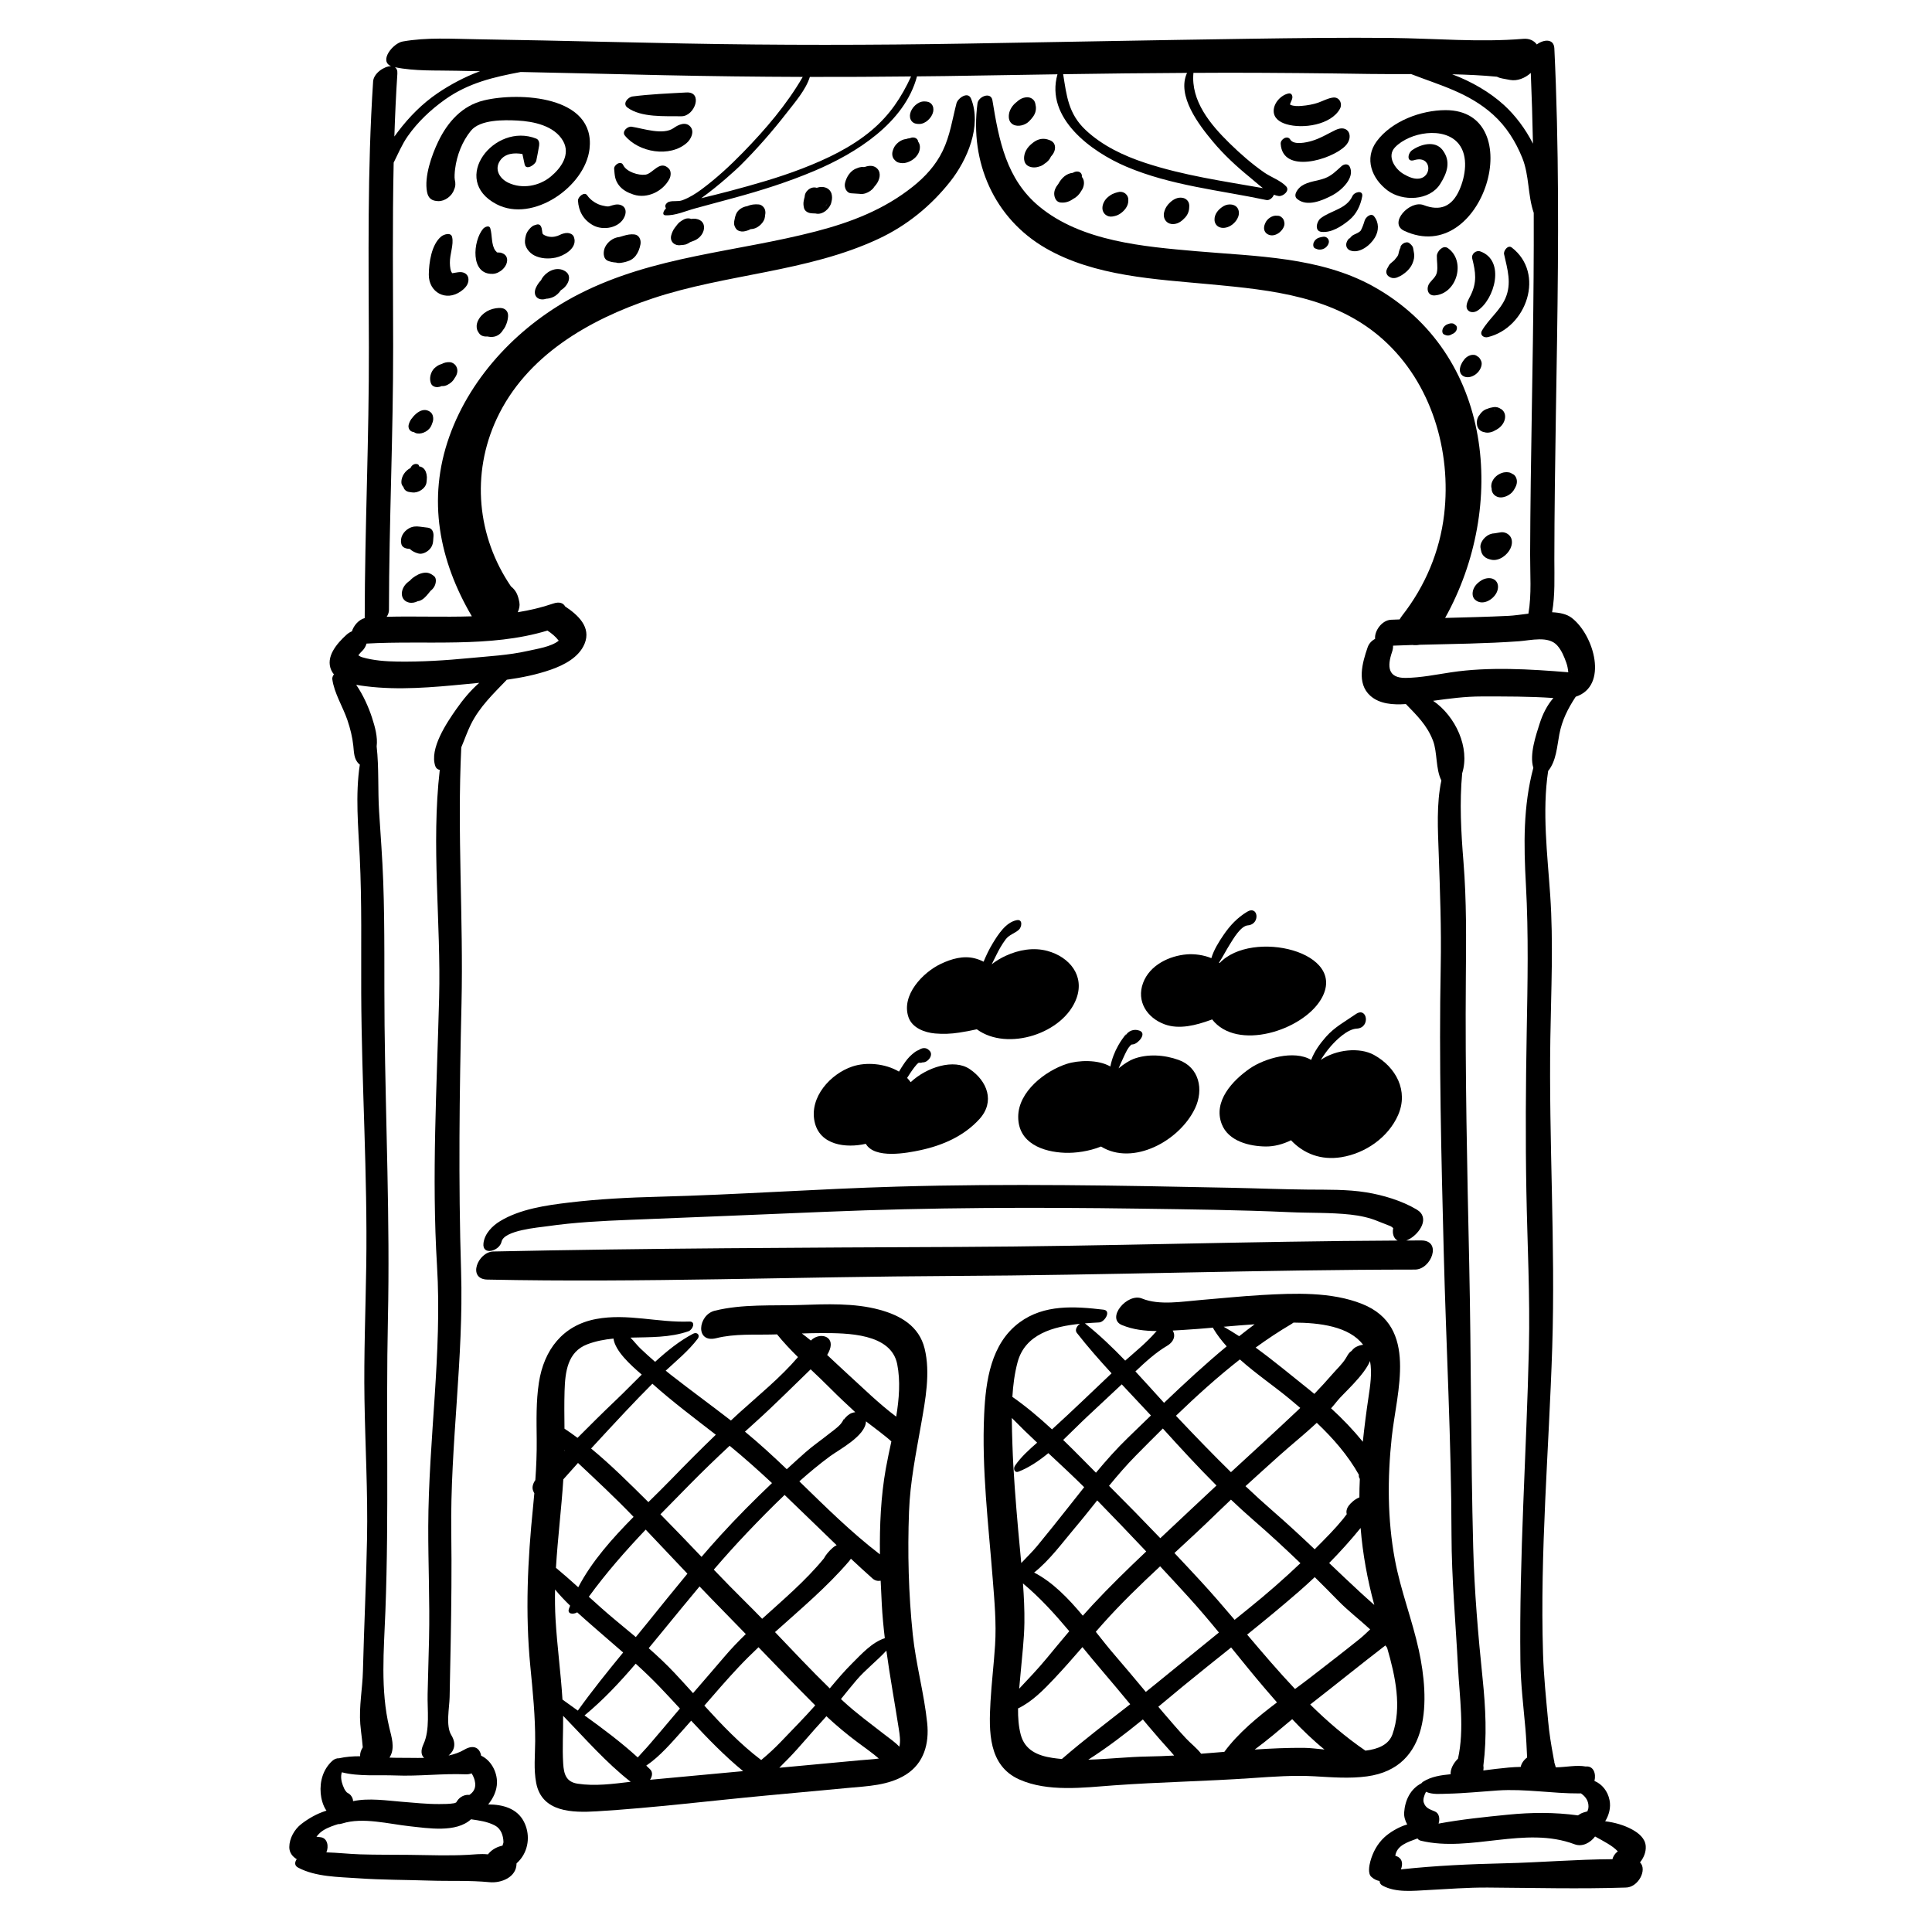<?xml version="1.0" encoding="utf-8"?>
<!-- Generator: Adobe Illustrator 17.0.0, SVG Export Plug-In . SVG Version: 6.00 Build 0)  -->
<!DOCTYPE svg PUBLIC "-//W3C//DTD SVG 1.0//EN" "http://www.w3.org/TR/2001/REC-SVG-20010904/DTD/svg10.dtd">
<svg version="1.0" id="Layer_1" xmlns="http://www.w3.org/2000/svg" xmlns:xlink="http://www.w3.org/1999/xlink" x="0px" y="0px"
	 width="566.93px" height="566.93px" viewBox="0 0 566.93 566.93" enable-background="new 0 0 566.93 566.93" xml:space="preserve">
<path d="M482.929,541.743c-0.147-2.298-2.099-3.847-3.955-4.87c-2.363-1.302-5.136-2.086-7.945-2.438
	c1.132-1.842,1.708-4.027,1.281-6.195c-0.524-2.663-2.212-4.716-4.431-5.635c0.542-2.183-0.298-4.479-2.551-4.239
	c-2.729-0.499-5.829,0.201-8.537,0.233c-0.088,0.001-0.175,0-0.263,0c-0.228-0.936-0.899-2.645-0.273-1.359
	c-0.271-0.557-0.352-1.317-0.462-1.903c-0.635-3.381-1.179-6.777-1.493-10.202c-0.604-6.581-1.3-13.204-1.506-19.812
	c-0.933-29.967,1.743-60.028,2.696-89.963c0.962-30.206-1.031-60.466-0.551-90.703c0.222-14.004,0.911-27.977-0.041-41.963
	c-0.803-11.8-2.414-24.55-0.604-36.458c2.406-2.974,2.584-7.133,3.282-10.766c0.807-4.205,2.515-7.535,4.8-11.021
	c9.645-3.123,5.443-18.039-1.146-23.13c-1.447-1.118-3.505-1.561-5.776-1.661c0.898-5.07,0.655-10.341,0.658-15.466
	c0.004-7.107,0.067-14.213,0.147-21.32c0.161-14.311,0.433-28.62,0.646-42.931c0.424-28.583,0.575-57.184-0.794-85.746
	c-0.14-2.925-3.09-2.677-5.149-1.152c-0.816-1.129-2.192-1.8-3.938-1.653c-12.85,1.084-26.086-0.134-38.989-0.263
	c-13.875-0.139-27.758,0.049-41.632,0.25c-27.657,0.4-55.313,0.951-82.97,1.415c-27.589,0.463-55.146,0.497-82.735-0.034
	c-13.741-0.264-27.481-0.599-41.222-0.886c-6.529-0.136-13.059-0.256-19.589-0.358c-7.179-0.112-14.643-0.605-21.729,0.661
	c-2.82,0.503-7.043,5.695-3.402,7.237c-2.059,0.002-5.111,2.121-5.267,4.473c-1.714,25.968-1.315,52.001-1.242,78.008
	c0.075,26.475-1.191,52.927-1.226,79.399c0,0.028,0.007,0.049,0.008,0.076c-1.782,0.475-3.233,2.198-3.766,3.886
	c-0.534,0.213-1.082,0.547-1.627,1.044c-2.692,2.45-6.209,6.411-4.427,10.358c0.206,0.457,0.47,0.866,0.779,1.234
	c-0.336,0.445-0.535,0.953-0.474,1.407c0.548,4.099,3.094,8.074,4.43,12.004c0.837,2.464,1.458,4.944,1.733,7.535
	c0.204,1.927,0.156,3.859,1.613,5.298c0.095,0.094,0.197,0.171,0.303,0.232c-1.366,8.842-0.448,18.363-0.028,27.038
	c0.646,13.381,0.375,26.745,0.434,40.135c0.118,26.591,1.868,53.168,1.477,79.752c-0.193,13.125-0.73,26.246-0.522,39.374
	c0.216,13.626,1.006,27.177,0.752,40.816c-0.241,12.954-0.883,25.898-1.205,38.85c-0.128,5.161-1.183,10.442-0.774,15.594
	c0.124,1.553,0.34,3.102,0.516,4.649c0.082,0.721,0.145,1.444,0.207,2.167c-0.53,0.82-0.834,1.73-0.774,2.612
	c-2.132-0.006-4.22,0.14-6.177,0.595c-0.644-0.04-1.366,0.184-2.007,0.775c-2.683,2.476-3.682,5.95-3.383,9.53
	c0.123,1.469,0.636,3.606,1.688,5.07c-0.1,0.029-0.195,0.058-0.277,0.084c-2.558,0.818-4.984,2.197-7.102,3.833
	c-2.024,1.564-3.508,4.204-3.524,6.765c-0.011,1.64,0.928,2.786,2.182,3.556c-0.605,0.864-0.74,1.858,0.403,2.469
	c5.154,2.752,11.899,2.729,17.607,3.13c6.987,0.491,14.02,0.454,21.019,0.684c5.882,0.193,11.688-0.099,17.53,0.467
	c3.491,0.338,7.966-1.487,7.939-5.507c0.483-0.45,0.908-0.904,1.234-1.322c2.467-3.163,2.725-7.499,0.893-10.996
	c-2.008-3.834-6.16-4.99-10.448-4.993c1.531-1.874,2.575-4.1,2.586-6.488c0.014-3.142-1.781-6.49-4.657-7.82
	c-0.325-2.047-2.007-3.496-4.974-1.734c-1.348,0.8-2.909,1.334-4.579,1.695c1.62-1.312,2.405-3.389,0.798-6.007
	c-1.676-2.729-0.546-8.012-0.488-11.143c0.098-5.301,0.219-10.602,0.314-15.903c0.196-10.814,0.321-21.621,0.172-32.436
	c-0.35-25.606,3.67-51.063,2.878-76.685c-0.811-26.205-0.479-52.232,0.125-78.443c0.578-25.13-1.295-50.109-0.067-75.234
	c0.946-2.21,1.727-4.53,2.78-6.661c2.603-5.268,6.602-9.014,10.581-13.175c4.356-0.609,8.667-1.47,12.881-2.936
	c3.883-1.351,8.267-3.595,9.933-7.609c2.038-4.911-1.979-8.5-5.713-10.975c-0.515-0.973-1.65-1.466-3.552-0.813
	c-3.357,1.154-6.816,1.957-10.339,2.527c0.447-0.974,0.644-1.958,0.483-2.857c-0.398-2.23-1.007-3.543-2.481-4.732
	c-9.959-14.627-11.706-33.02-4.176-49.172c8.636-18.525,27.09-29.098,45.704-35.31c21.715-7.247,45.415-7.731,66.31-17.489
	c8.296-3.875,15.407-9.659,21.064-16.819c5-6.328,9.325-16.346,6.113-24.326c-0.913-2.267-3.888-0.143-4.28,1.379
	c-1.231,4.789-1.867,9.434-4.038,13.942c-2.035,4.224-5.148,7.608-8.78,10.503c-8.419,6.708-18.008,10.41-28.343,13.103
	c-23.534,6.132-47.673,7.172-69.685,18.458c-16.972,8.703-31.541,23.672-37.975,41.786c-6.557,18.458-2.948,36.429,6.616,52.733
	c-8.35,0.27-16.817-0.079-24.994,0.135c0.412-0.608,0.667-1.283,0.667-1.977c0.035-25.813,1.267-51.605,1.231-77.419
	c-0.025-17.956-0.236-35.922,0.154-53.874c1.3-2.593,2.435-5.329,4.091-7.703c2.935-4.204,6.755-7.8,10.917-10.769
	c6.94-4.952,14.401-6.635,22.269-8.121c0.252,0.005,0.504,0.009,0.755,0.014c13.734,0.283,27.466,0.631,41.2,0.926
	c13.606,0.292,27.207,0.458,40.807,0.503c-4.725,8.158-10.942,15.396-17.503,22.137c-3.791,3.895-7.808,7.605-12.175,10.848
	c-1.729,1.283-3.598,2.452-5.623,3.2c-1.322,0.488-2.606,0.069-3.935,0.457c-0.511,0.149-1.213,0.807-1.089,1.409
	c0.046,0.22,0.108,0.415,0.186,0.588c0,0,0,0,0,0c-0.518,0.327-1.374,1.899-0.161,1.963c2.878,0.153,5.958-1.271,8.723-2.019
	c3.772-1.021,7.545-2.041,11.317-3.062c8.044-2.178,15.961-4.685,23.642-7.93c12.192-5.151,26.502-14.062,30.147-27.749
	c2.796-0.032,5.591-0.047,8.388-0.09c10.944-0.167,21.889-0.353,32.833-0.522c-3.674,12.897,9.999,22.775,20.234,27.117
	c13.074,5.546,27.28,6.875,41.043,9.776c0.934,0.197,1.914-0.683,2.229-1.553c0.488,0.194,0.971,0.334,1.44,0.389
	c1.235,0.143,3.329-1.558,2.162-2.833c-1.554-1.7-4.511-2.736-6.442-4.08c-3.651-2.541-7.015-5.485-10.188-8.595
	c-5.626-5.512-11.375-12.395-10.582-20.636c3.369-0.014,6.739-0.044,10.108-0.042c13.832,0.01,27.661,0.142,41.491,0.358
	c4.054,0.063,8.152,0.044,12.265,0.032c8.495,3.306,16.914,5.466,24.075,11.915c3.859,3.476,6.591,7.843,8.533,12.623
	c2.136,5.259,1.576,10.964,3.386,16.188c0.042,12.604-0.071,25.208-0.248,37.811c-0.191,13.666-0.447,27.331-0.626,40.997
	c-0.093,7.114-0.156,14.229-0.186,21.344c-0.023,5.733,0.476,11.782-0.501,17.463c-2.194,0.268-4.249,0.571-5.837,0.646
	c-6.198,0.295-12.401,0.448-18.604,0.609c18.187-32.654,14.263-77.57-21.01-97.243c-15.662-8.736-34.524-8.841-51.921-10.361
	c-15.423-1.347-33.76-2.845-46.194-13.149c-9.659-8.004-11.8-19.406-13.716-31.132c-0.429-2.624-4.113-1.123-4.382,0.885
	c-2.306,17.242,4.881,33.763,20.017,42.502c14.353,8.287,32.259,9.094,48.359,10.604c18.096,1.696,36.536,3.535,50.681,16.231
	c14.161,12.71,20.053,32.689,17.881,51.278c-1.271,10.875-5.569,21.04-12.273,29.637c-0.314,0.404-0.571,0.798-0.792,1.185
	c-0.84,0.035-1.681,0.057-2.521,0.097c-2.749,0.131-4.932,3.375-4.673,5.611c-0.968,0.502-1.803,1.334-2.205,2.505
	c-1.521,4.438-3.307,10.523,0.792,14.187c2.739,2.448,6.725,2.7,10.447,2.436c3.198,3.318,6.221,6.189,7.958,10.759
	c1.3,3.42,0.741,8.298,2.45,11.657c-1.476,6.952-1.024,14.439-0.784,21.402c0.381,11.071,0.809,21.993,0.593,33.074
	c-0.543,27.913,0.177,55.882,0.881,83.786c0.698,27.671,2.229,55.347,2.284,83.028c0.026,13.005,1.236,25.943,1.904,38.923
	c0.454,8.826,1.925,18.16-0.002,26.836c-1.344,1.3-2.272,3.092-2.156,4.567c-2.845,0.267-5.676,0.68-8.08,2.194
	c-0.163,0.102-0.349,0.274-0.512,0.475c-3.162,1.612-4.794,4.905-5.05,8.545c-0.082,1.162,0.273,2.431,0.902,3.524
	c-2.634,0.747-5.261,2.432-6.712,3.777c-2.055,1.905-3.396,4.404-4.119,7.084c-0.324,1.2-0.766,3.551,0.297,4.509
	c0.809,0.729,1.57,1.068,2.434,1.23c-0.01,0.521,0.235,1.008,0.892,1.364c3.904,2.113,8.989,1.508,13.256,1.287
	c5.891-0.305,11.716-0.775,17.62-0.734c13.407,0.093,26.975,0.442,40.368,0.003c3.733,0.043,6.489-5.245,4.272-7.385
	C482.331,545.139,483.042,543.508,482.929,541.743z M145.216,535.667c1.798,0.943,2.457,2.924,2.522,4.836
	c0.012,0.347-0.251,0.859-0.286,1.085c-0.127,0.03-0.269,0.063-0.432,0.102c-0.821,0.22-1.539,0.531-2.25,0.997
	c-0.57,0.373-1.135,0.881-1.587,1.463c-0.062-0.005-0.122-0.015-0.184-0.021c-1.905-0.19-3.814,0.056-5.717,0.158
	c-5.735,0.308-11.503,0.064-17.242,0.004c-4.792-0.05-9.578,0-14.37-0.15c-3.237-0.102-6.583-0.487-9.896-0.585
	c0.731-1.606,0.412-4.281-1.817-4.454c-0.37-0.028-0.73-0.079-1.094-0.136c0.396-0.499,0.789-0.912,1.03-1.13
	c1.206-1.091,2.855-1.741,4.428-2.278c0.255-0.087,0.557-0.178,0.875-0.279c0.348,0.017,0.758-0.041,1.238-0.194
	c6.014-1.92,13.741,0.172,19.851,0.819c5.303,0.561,13.562,1.976,17.928-2.048C140.624,534.206,143.034,534.522,145.216,535.667z
	 M136.611,520.656c0.671,0.028,1.264-0.077,1.788-0.271c0.513,0.848,0.928,1.745,1.039,2.866c0.165,1.668-0.594,2.688-1.701,3.452
	c-1.327-0.163-2.773,0.539-3.541,1.7c-0.074,0.112-0.149,0.225-0.223,0.337c-0.035,0.054-0.072,0.115-0.108,0.172
	c-0.238,0.114-0.444,0.208-0.579,0.23c-1.442,0.241-2.932,0.237-4.389,0.246c-3.681,0.02-7.373-0.388-11.039-0.678
	c-4.219-0.334-9.663-1.169-14.25-0.175c-0.015-0.551-0.202-1.112-0.642-1.66c-0.272-0.339-0.624-0.59-1-0.801
	c-0.075-0.042-0.123-0.066-0.162-0.083c-0.034-0.045-0.086-0.106-0.178-0.205c-0.505-0.537-0.765-1.22-1.026-1.896
	c-0.436-1.129-0.702-2.627-0.282-3.828c4.844,1.286,11.059,0.737,15.682,0.93C122.891,521.28,129.772,520.376,136.611,520.656z
	 M133.902,208.079c-2.851,4.066-7.956,11.638-6.156,16.756c0.227,0.645,0.72,0.978,1.3,1.09c-2.555,22.062,0.375,44.782-0.19,66.878
	c-0.669,26.168-2.207,52.412-0.621,78.579c1.547,25.523-2.489,51.03-2.567,76.548c-0.033,10.978,0.474,21.924,0.233,32.908
	c-0.118,5.4-0.275,10.799-0.418,16.198c-0.121,4.58,0.746,10.571-1.219,14.78c-0.908,1.945-0.652,3.255,0.192,4.028
	c-2.597,0.044-5.146-0.048-7.345-0.027c-0.918,0.009-1.865-0.019-2.828-0.062c0.103-0.16,0.2-0.323,0.287-0.491
	c1.326-2.562,0.305-5.626-0.319-8.232c-2.672-11.154-1.598-22.8-1.164-34.175c1.095-28.691,0.125-57.303,0.745-85.993
	c0.621-28.71-0.671-57.259-0.986-85.957c-0.154-14.063,0.116-28.158-0.391-42.213c-0.248-6.865-0.779-13.714-1.214-20.568
	c-0.403-6.343-0.009-12.788-0.718-19.099c0.357-2.761-0.504-5.803-1.393-8.533c-0.927-2.846-2.539-6.549-4.612-9.541
	c1.002,0.188,1.98,0.315,2.847,0.424c9.601,1.212,19.587,0.317,29.178-0.611c1.362-0.132,2.724-0.26,4.085-0.391
	C138.047,202.626,135.822,205.34,133.902,208.079z M160.645,185.036c1.268,0.85,2.381,1.733,3.307,2.967
	c-2.208,1.796-6.342,2.388-9.091,3.009c-5.646,1.275-11.368,1.546-17.097,2.101c-7,0.678-14.039,1.12-21.074,1.022
	c-3.498-0.049-7.077-0.301-10.45-1.28c-0.378-0.11-0.794-0.365-1.101-0.573c0.204-0.149,0.445-0.602,0.875-0.994
	c0.864-0.787,1.335-1.627,1.53-2.433C124.984,187.86,143.755,190.171,160.645,185.036z M128.385,27.363
	c-4.464,3.037-8.261,6.882-11.519,11.166c-0.363,0.477-0.749,0.991-1.143,1.529c0.2-6.154,0.476-12.307,0.882-18.455
	c0.063-0.958-0.229-1.549-0.711-1.879c5.903,1.213,12.078,0.89,18.082,1.037c2.291,0.056,4.582,0.097,6.873,0.14
	C136.286,22.581,131.974,24.921,128.385,27.363z M255.84,38.184c-5.952,5.039-13.254,8.5-20.476,11.287
	c-6.954,2.683-14.162,4.713-21.359,6.625c-2.735,0.727-5.487,1.392-8.236,2.067c5.251-3.737,10.628-8.756,11.38-9.502
	c4.929-4.898,9.53-10.161,13.789-15.648c2.276-2.933,5.531-6.65,6.708-10.442c9.9,0.024,19.803-0.035,29.707-0.142
	C264.515,28.575,261.131,33.706,255.84,38.184z M355.869,41.5c3.248,3.896,7.017,7.374,10.945,10.569
	c1.044,0.85,2.371,2.065,3.786,3.138c-11.625-2.051-23.294-3.703-34.556-7.413c-6.312-2.079-12.569-5.041-17.454-9.623
	c-5.111-4.795-5.602-10.102-6.615-16.399c12.117-0.185,24.234-0.322,36.353-0.383C345.21,28.126,351.87,36.701,355.869,41.5z
	 M461.28,197.292c-0.085,0.007-0.167,0.035-0.251,0.047c-0.006,0-0.01-0.002-0.015-0.003c-0.002,0-0.004,0-0.006,0
	C461.092,197.317,461.179,197.3,461.28,197.292z M441.344,30.837c-4.117-3.756-9.497-6.908-15.211-9.039
	c4.401,0.093,8.786,0.297,13.122,0.715c0.425,0.222,0.939,0.399,1.563,0.516c0.763,0.143,1.525,0.286,2.289,0.429
	c2.114,0.396,4.409-0.519,6.092-2.054c0.29,6.917,0.498,13.834,0.635,20.754C447.609,37.753,444.568,33.779,441.344,30.837z
	 M408.484,191.313c0.241-0.703,0.324-1.317,0.29-1.85c1.892-0.078,3.785-0.144,5.679-0.198c0.688,0.088,1.406,0.073,2.125-0.062
	c9.736-0.25,19.486-0.33,29.191-1.036c3.476-0.253,8.599-1.653,11.181,1.229c1.298,1.449,2.042,3.309,2.685,5.114
	c0.321,0.903,0.47,1.809,0.57,2.756c0,0.001,0,0.002,0,0.004c-11.255-0.913-23.289-1.663-34.43,0.022
	c-4.411,0.667-8.793,1.571-13.269,1.636C407.285,199.004,407,195.64,408.484,191.313z M429.063,226.914
	c2.344-7.479-1.92-16.739-8.525-21.27c4.734-0.647,9.346-1.275,14.251-1.275c7.032,0,14.027-0.032,21.038,0.458
	c-1.855,2.128-3.17,4.785-4.023,7.483c-1.049,3.317-3.073,9.093-1.86,12.992c-3.001,11.314-2.828,22.532-2.176,34.36
	c0.799,14.495,0.49,28.869,0.231,43.377c-0.276,15.521-0.381,31.046-0.096,46.568c0.282,15.369,1.097,30.67,0.74,46.048
	c-0.709,30.612-2.873,61.159-2.496,91.799c0.081,6.599,0.893,13.255,1.476,19.822c0.25,2.814,0.354,5.633,0.496,8.452
	c-0.938,0.676-1.678,1.709-1.882,2.757c-1.154,0.022-2.31,0.076-3.468,0.182c-2.502,0.228-4.999,0.538-7.493,0.86
	c0.08-0.487,0.082-0.978,0.011-1.457c1.075-8.522,0.667-16.821-0.216-25.405c-1.315-12.778-2.435-25.761-2.771-38.604
	c-0.725-27.704-0.572-55.452-1.169-83.166c-0.602-27.928-1.221-55.867-0.991-83.803c0.094-11.481,0.23-22.791-0.699-34.244
	C428.737,244.18,428.26,235.552,429.063,226.914z M424.79,526.349c4.916-0.105,9.815-0.625,14.718-0.953
	c8.048-0.539,16.023,0.92,23.965,0.872c0.148-0.001,0.29-0.012,0.431-0.025c1.084,0.755,1.952,1.732,2.176,3.165
	c0.068,0.435,0.069,0.845,0.002,1.273c-0.011,0.07-0.344,0.955-0.125,0.601c-0.061,0.098-0.132,0.186-0.201,0.262
	c-0.394,0.094-0.786,0.217-1.155,0.34c-0.544,0.181-1.075,0.468-1.564,0.825c-6.864-0.938-13.571-0.897-20.595-0.199
	c-6.69,0.665-13.616,1.371-20.3,2.611c0.06-0.192,0.109-0.391,0.144-0.599c0.178-1.074-0.039-2.42-1.166-2.93
	c-1.578-0.713-2.783-0.935-3.348-2.703c-0.261-0.82,0.138-2.096,0.678-3.103C420.345,526.655,422.532,526.397,424.79,526.349z
	 M441.542,546.77c-10.067,0.233-20.399,0.688-30.458,1.787c0.685-1.674,0.424-3.417-1.647-3.998c0.46-3.042,3.555-3.989,6.518-5.082
	c0.188,0.31,0.511,0.557,1.026,0.679c14.634,3.471,30.52-4.445,45.058,1.028c2.31,0.87,4.667-0.469,6.019-2.283
	c1.271,0.679,2.527,1.382,3.728,2.099c1.069,0.639,2.088,1.362,2.946,2.26c-0.867,0.662-1.369,1.475-1.576,2.305
	C462.64,545.614,452.024,546.526,441.542,546.77z"/>
<path d="M144.795,367.238c-4.593,0.097-7.764,8.122-1.767,8.246c45.458,0.943,91.025-0.853,136.491-1.063
	c45.239-0.209,90.462-1.846,135.698-1.874c4.779-0.01,8.032-8.554,1.832-8.549c-1.469,0.001-2.938,0.018-4.407,0.022
	c0.329-0.12,0.676-0.281,1.043-0.49c2.861-1.63,6.064-6.202,2.035-8.602c-4.353-2.593-9.881-4.248-14.853-5.047
	c-5.577-0.897-11.356-0.756-16.985-0.805c-7.476-0.064-14.958-0.377-22.434-0.53c-32.733-0.672-65.43-1.284-98.166-0.345
	c-23.374,0.671-46.691,2.371-70.063,2.97c-8.791,0.225-17.58,0.668-26.314,1.717c-6.691,0.803-14.307,1.89-20.171,5.455
	c-2.306,1.401-4.512,3.655-4.86,6.442c-0.476,3.805,4.713,2.352,5.311-0.431c0.722-3.361,10.885-4.156,13.402-4.521
	c7.995-1.158,16.077-1.563,24.141-1.881c19.21-0.757,38.408-1.56,57.621-2.361c30.677-1.279,61.332-1.363,92.027-0.924
	c14.665,0.21,29.354,0.368,44.006,1.034c5.976,0.272,11.941,0.063,17.901,0.713c2.82,0.308,5.617,0.901,8.232,2.011
	c1.162,0.493,2.366,0.882,3.526,1.387c0.29,0.126,0.554,0.355,0.782,0.583c-0.329,1.552,0.138,3.053,1.3,3.637
	c-42.929,0.188-85.846,1.685-128.779,1.873C235.847,366.105,190.28,366.274,144.795,367.238z"/>
<path d="M295.068,275.7c1.057-1.428,2.615-1.75,3.896-2.856c0.895-0.773,1.236-3.184-0.609-2.83
	c-3.196,0.613-5.463,4.193-7.063,6.825c-1.021,1.681-1.897,3.5-2.667,5.363c-0.829-0.427-1.704-0.756-2.566-0.977
	c-3.417-0.875-6.878,0.146-9.961,1.605c-5.336,2.526-11.705,9.217-9.515,15.648c1.08,3.17,4.763,4.52,7.797,4.786
	c2.353,0.207,4.708,0.119,7.04-0.247c1.698-0.266,3.472-0.572,5.221-0.981c8.968,6.595,25.542,1.222,29.261-9.127
	c2.385-6.635-2.045-12.052-8.453-13.841c-4.136-1.155-8.547-0.351-12.382,1.427c-1.269,0.588-2.737,1.428-4.058,2.469
	c0.472-0.897,0.914-1.811,1.354-2.715C293.14,278.654,294.011,277.127,295.068,275.7z"/>
<path d="M360.897,277.095c0.986-1.564,3.17-5.397,5.275-5.555c3.718-0.278,3.095-5.999-0.224-3.983
	c-2.879,1.749-4.992,3.991-6.887,6.769c-1.369,2.007-2.872,4.376-3.598,6.839c-2.281-0.959-5.022-1.282-7.1-1.123
	c-5.242,0.402-11.007,3.169-12.941,8.405c-1.985,5.375,1.131,10.215,6.317,12.131c4.327,1.599,9.317,0.252,13.494-1.268
	c0.149-0.054,0.304-0.116,0.454-0.171c7.278,9.377,26.47,3.313,31.95-5.892c8.345-14.015-20.367-20.712-29.755-10.632
	c-0.055-0.047-0.116-0.087-0.172-0.133C358.849,280.738,359.787,278.856,360.897,277.095z"/>
<path d="M263.798,314.456c-4.027-2.398-9.611-2.87-13.685-1.499c-6.447,2.17-12.588,8.975-11.095,16.122
	c1.47,7.037,9.306,7.882,15.043,6.563c2.617,4.511,12.078,2.717,16.047,1.863c6.518-1.403,12.721-4.114,17.269-9.091
	c4.711-5.157,2.297-11.21-2.803-14.685c-4.618-3.147-12.667-0.591-17.345,3.831c-0.314-0.445-0.661-0.864-1.044-1.253
	c0.307-0.489,0.614-0.975,0.936-1.438c0.468-0.671,1.661-2.512,2.483-3.028c0.391,0.067,0.812,0.027,1.104-0.095
	c0.036,0,0.078,0,0.134,0c1.418,0.011,3.077-2.028,2.036-3.308c-0.067-0.083-0.703-0.671-0.395-0.377
	c-0.783-0.747-1.966-0.587-2.801,0.008c-0.206,0.086-0.409,0.176-0.606,0.28c-0.507,0.258-0.989,0.671-1.427,1.036
	c-0.992,0.825-1.837,1.917-2.542,2.991C264.718,312.973,264.244,313.689,263.798,314.456z"/>
<path d="M329.42,304.769c-0.474,0.634-0.88,1.307-1.271,1.994c-1.071,1.884-1.895,4.019-2.324,6.199
	c-3.612-2.113-9.456-1.861-12.814-0.767c-6.382,2.079-14.229,8.167-14.225,15.54c0.003,7.724,7.24,10.298,13.699,10.545
	c3.083,0.118,7.105-0.429,10.599-1.841c9.344,5.763,23.039-1.586,27.603-11.238c2.584-5.464,1.251-11.996-4.852-14.182
	c-4.17-1.494-9.069-1.848-13.252-0.269c-0.998,0.377-2.744,1.413-4.339,2.746c0.454-1.076,0.941-2.14,1.43-3.189
	c0.542-1.165,1.248-2.884,2.332-3.786c0.199-0.022,0.378-0.048,0.47-0.057c1.397-0.128,4.188-3.169,1.905-4.026
	c-1.649-0.62-3.366,0.042-4.212,1.621C330.921,302.657,329.7,304.394,329.42,304.769z"/>
<path d="M398.102,301.842c4.171-0.222,3.087-6.573-0.239-4.266c-3.122,2.165-6.204,3.77-8.78,6.687
	c-1.744,1.976-3.383,4.255-4.336,6.761c-5.023-3.021-13.734-0.438-18.012,2.53c-5.05,3.505-10.81,9.614-8.225,16.3
	c1.95,5.044,8.125,6.528,12.931,6.575c2.401,0.023,5.022-0.64,7.394-1.83c3.725,3.954,8.792,5.922,14.744,4.975
	c7.027-1.118,13.784-5.766,16.683-12.368c3.12-7.105-0.627-14.08-7.058-17.634c-4.253-2.351-11.112-1.625-15.626,1.447
	c0.874-1.399,1.827-2.733,2.945-4.018C392.188,305.091,395.406,301.985,398.102,301.842z"/>
<path d="M155.628,489.049c0.712,7.296,1.45,14.57,1.416,21.91c-0.019,4.064-0.481,8.249,0.303,12.267
	c1.679,8.607,10.636,8.726,17.811,8.289c16.6-1.012,33.208-3.093,49.77-4.635c1.12-0.104,2.24-0.209,3.36-0.313
	c0.201,0.008,0.402-0.016,0.604-0.056c6.642-0.619,13.284-1.237,19.926-1.856c5.81-0.541,11.935-0.703,17.02-3.911
	c5.317-3.355,6.849-9.14,6.243-15.076c-0.893-8.736-3.324-17.281-4.239-26.068c-1.246-11.975-1.545-24.038-1.097-36.065
	c0.325-8.721,2.039-17.012,3.542-25.58c1.242-7.076,2.788-15.103,1.036-22.218c-1.629-6.616-7.066-9.724-13.26-11.409
	c-7.401-2.013-15.565-1.644-23.155-1.394c-8.363,0.275-16.989-0.329-25.162,1.681c-4.969,1.222-5.833,9.628,0.437,8.06
	c5.471-1.369,11.238-0.931,16.828-1.087c0.334-0.01,0.668-0.023,1.002-0.034c1.874,2.317,3.967,4.526,6.145,6.675
	c-5.159,6.036-11.609,11.241-17.395,16.491c-0.771,0.699-1.521,1.414-2.282,2.12c-5.757-4.456-11.644-8.745-17.386-13.22
	c-0.592-0.461-1.173-0.933-1.755-1.405c3.238-2.999,6.732-5.861,9.385-9.362c0.809-1.068-0.175-2.089-1.312-1.495
	c-3.958,2.07-7.655,5.03-11.176,8.262c-1.47-1.274-2.911-2.582-4.321-3.924c-0.91-0.866-1.865-2.104-2.914-3.184
	c5.748-0.153,11.574,0.035,17.014-1.863c1.272-0.444,2.279-2.931,0.238-2.85c-9.151,0.362-18.126-2.458-27.285-0.755
	c-9.862,1.833-15.359,9.088-16.835,18.658c-0.85,5.512-0.699,11.161-0.645,16.718c0.04,4.016-0.127,7.952-0.401,11.895
	c-0.667,0.96-1.102,2.152-0.609,3.232c0.059,0.128,0.117,0.256,0.176,0.385c0.041,0.09,0.091,0.16,0.136,0.242
	c-0.115,1.316-0.233,2.632-0.368,3.96C154.828,457.826,154.092,473.324,155.628,489.049z M165.644,425.541
	c0.036,0.034,0.071,0.067,0.107,0.101c-0.036,0.036-0.072,0.072-0.108,0.108C165.644,425.681,165.644,425.611,165.644,425.541z
	 M214.106,424.25c4.263,3.495,8.384,7.175,12.433,10.948c-5.23,4.971-10.32,10.086-15.185,15.425
	c-1.864,2.045-3.691,4.124-5.494,6.225c-3.994-4.19-7.998-8.37-12.063-12.49c2.806-2.883,5.644-5.749,8.483-8.636
	C206.14,431.793,210.091,427.992,214.106,424.25z M254.114,417.082c2.297,1.757,6.135,4.627,7.449,5.896
	c-0.586,2.75-1.18,5.45-1.64,8.041c-1.455,8.201-1.82,16.667-1.714,25.096c-8.437-6.458-16.001-13.989-23.649-21.423
	c2.919-2.6,5.916-5.087,9.01-7.368C246.211,425.377,254.026,421.337,254.114,417.082z M259.705,509.099
	c-4.174-3.261-8.381-6.308-12.283-9.914c-0.218-0.202-0.431-0.412-0.648-0.615c1.509-1.865,3.004-3.742,4.559-5.558
	c2.648-3.091,6.019-5.659,8.766-8.651c1.042,7.667,2.445,15.241,3.645,22.969c0.25,1.615,0.58,3.613,0.151,5.228
	C262.694,511.241,261.092,510.182,259.705,509.099z M165.052,498.726c-0.483-7.863-1.573-15.686-2.03-23.552
	c-0.169-2.922-0.201-5.834-0.143-8.74c1.369,1.663,2.863,3.225,4.417,4.733c-0.115,0.317-0.25,0.626-0.357,0.947
	c-0.537,1.597,1.37,1.667,2.434,1.011c1.788,1.636,3.62,3.223,5.424,4.798c2.68,2.339,5.386,4.648,8.061,6.992
	c-4.578,5.58-9.115,11.205-13.294,17.051C168.056,500.886,166.552,499.805,165.052,498.726z M186.543,488.196
	c2.392,2.175,4.732,4.405,6.972,6.743c2.028,2.116,4.019,4.266,6.003,6.417c-0.458,0.542-0.92,1.08-1.375,1.625
	c-2.508,3.007-5.061,5.977-7.599,8.958c-1.09,1.281-2.295,2.492-3.406,3.769c-4.886-4.46-10.221-8.446-15.61-12.331
	C177,498.865,181.899,493.632,186.543,488.196z M190.356,483.649c1.374-1.664,2.738-3.329,4.095-4.982
	c3.598-4.385,7.183-8.787,10.828-13.139c2.391,2.498,4.792,4.985,7.216,7.451c2.128,2.165,4.244,4.344,6.356,6.527
	c-2.185,2.123-4.302,4.315-6.28,6.646c-3.042,3.585-6.135,7.126-9.204,10.688c-1.786-1.979-3.563-3.942-5.354-5.849
	C195.59,488.411,193.008,485.992,190.356,483.649z M190.793,519.223c-0.375-0.383-0.775-0.741-1.157-1.117
	c4.038-2.705,7.62-6.97,10.557-10.222c0.885-0.979,1.752-1.973,2.625-2.963c4.844,5.21,9.769,10.307,15.247,14.804
	c-9.106,0.846-18.212,1.692-27.318,2.538C191.414,521.249,191.615,520.063,190.793,519.223z M223.376,516.474
	c-6.098-4.615-11.49-10.254-16.694-15.972c3.259-3.761,6.513-7.527,9.914-11.158c1.927-2.056,3.933-4.039,5.984-5.977
	c5.516,5.722,11.029,11.449,16.645,17.064c-3.244,3.666-6.738,7.169-10.108,10.705c-1.774,1.861-3.655,3.578-5.625,5.226
	C223.45,516.396,223.416,516.438,223.376,516.474z M227.418,478.925c7.495-6.736,15.249-13.226,21.783-20.856
	c0.195-0.228,0.358-0.453,0.494-0.674c2.1,1.967,4.216,3.912,6.36,5.817c0.708,0.629,1.548,0.787,2.368,0.642
	c0.093,2.311,0.206,4.611,0.33,6.895c0.181,3.36,0.496,6.674,0.886,9.966c-3.724,1.176-6.878,4.69-9.536,7.329
	c-2.343,2.326-4.491,4.859-6.618,7.4C237.99,490.096,232.729,484.479,227.418,478.925z M245.511,453.429
	c-0.408,0.181-0.81,0.432-1.186,0.773c-1.043,0.945-1.921,1.914-2.571,3.122c-5.36,6.543-11.837,12.006-18.105,17.694
	c-1.67-1.717-3.348-3.425-5.052-5.103c-3.1-3.054-6.129-6.177-9.143-9.315c3.191-3.708,6.449-7.356,9.827-10.896
	c3.527-3.697,7.174-7.431,10.953-11.026C235.359,443.559,240.404,448.539,245.511,453.429z M201.716,461.784
	c-3.968,4.781-7.857,9.629-11.759,14.455c-1.12,1.386-2.25,2.768-3.383,4.148c-2.045-1.726-4.111-3.428-6.167-5.134
	c-2.603-2.161-5.118-4.426-7.627-6.698c5.102-7.01,10.77-13.452,16.692-19.7C193.557,453.161,197.629,457.479,201.716,461.784z
	 M169.684,465.769c-2.151-1.94-4.319-3.86-6.545-5.707c0.519-8.666,1.602-17.291,2.165-25.957c1.427-1.611,2.861-3.217,4.305-4.814
	c5.515,5.185,11.063,10.339,16.311,15.822C179.681,451.422,173.663,458.148,169.684,465.769z M169.508,523.412
	c-3.391-0.521-4.046-2.813-4.243-5.882c-0.298-4.658,0.035-9.359-0.018-14.037c6.431,6.628,12.559,13.696,19.813,19.361
	C179.9,523.471,174.575,524.191,169.508,523.412z M238.575,517.819c-3.295,0.306-6.591,0.612-9.886,0.918
	c0.818-0.886,1.703-1.717,2.582-2.62c3.611-3.709,6.854-7.758,10.382-11.544c0.29-0.312,0.563-0.64,0.847-0.958
	c2.895,2.703,5.926,5.243,9.106,7.615c2.075,1.548,4.285,3.076,6.285,4.8c-1.795,0.255-3.636,0.331-5.382,0.493
	C247.865,516.957,243.22,517.388,238.575,517.819z M241.286,391.181c7.201,0.012,20.192,0.015,21.995,9.13
	c0.973,4.923,0.566,10.168-0.298,15.392c-5.128-3.835-9.751-8.425-14.461-12.704c-1.886-1.713-3.812-3.561-5.795-5.396
	c0.281-0.465,0.542-0.967,0.756-1.556c1.512-4.14-3.117-5.17-5.541-2.673c-0.867-0.718-1.748-1.413-2.642-2.078
	C237.294,391.23,239.289,391.178,241.286,391.181z M237.875,401.821c1.944,1.846,3.881,3.673,5.705,5.515
	c2.396,2.419,4.885,4.75,7.39,7.059c-0.346,0.041-0.688,0.121-1.048,0.251c-0.825,0.299-1.735,1.102-2.369,2.037
	c0.362-1.249,0.071,0.119-0.933,1.249c-0.993,1.116-2.351,2.013-3.513,2.943c-2.222,1.778-4.571,3.371-6.704,5.256
	c-1.863,1.646-3.702,3.319-5.532,5c-3.979-3.808-8.026-7.534-12.269-11.022c0.982-0.894,1.96-1.79,2.95-2.678
	C227.167,412.393,232.452,407.037,237.875,401.821z M210.05,421.012c-4.435,4.264-8.764,8.622-13.061,13.053
	c-2.147,2.215-4.42,4.447-6.724,6.718c-5.379-5.331-10.878-10.838-16.809-15.728c3.329-3.629,6.686-7.233,10.053-10.823
	c2.6-2.772,5.243-5.5,7.927-8.188C197.374,411.362,203.763,416.125,210.05,421.012z M165.668,408.163
	c0.17-5.574,0.852-11.467,6.663-13.686c2.485-0.949,5.064-1.425,7.687-1.682c0.52,3.656,4.91,7.673,8.295,10.566
	c-2.636,2.6-5.185,5.226-7.681,7.593c-3.785,3.589-7.474,7.279-11.159,10.972c-1.254-0.936-2.53-1.835-3.83-2.696
	C165.608,415.541,165.556,411.853,165.668,408.163z"/>
<path d="M290.651,499.361c-0.493,8.694-0.657,18.737,8.451,22.808c8.388,3.75,18.891,2.375,27.756,1.729
	c13.471-0.981,27.012-1.195,40.503-2.131c6.138-0.425,12.274-0.874,18.424-0.525c5.121,0.291,10.26,0.716,15.366,0.02
	c18.792-2.564,18.34-22.607,15.19-37.051c-1.952-8.952-5.353-17.559-7.026-26.571c-2.199-11.843-2.197-23.881-0.925-35.827
	c1.439-13.516,7.925-32.548-8.68-39.18c-9.051-3.615-19.862-3.16-29.397-2.623c-5.981,0.336-11.944,0.981-17.914,1.46
	c-5.313,0.427-12.215,1.664-17.266-0.421c-4.343-1.792-10.672,5.814-5.897,7.785c3.273,1.351,6.709,1.734,10.185,1.751
	c-0.142,0.136-0.283,0.28-0.423,0.441c-2.586,2.979-5.802,5.575-8.811,8.238c-3.718-3.859-7.572-7.556-11.716-10.842
	c-0.047-0.037-0.098-0.061-0.148-0.089c1.445-0.119,2.861-0.203,4.198-0.273c1.658-0.086,3.681-3.466,1.282-3.748
	c-8.476-0.994-17.365-1.603-24.61,3.729c-8.435,6.208-9.941,17.197-10.393,26.923c-0.75,16.145,1.254,32.294,2.509,48.362
	c0.503,6.434,1.103,12.959,0.691,19.411C291.645,488.286,290.967,493.808,290.651,499.361z M298.916,431.83
	c3.084-1.215,5.973-3.164,8.714-5.415c3.55,3.3,7.095,6.6,10.512,9.991c-1.568,1.963-3.122,3.939-4.677,5.91
	c-3.012,3.817-6.045,7.606-9.134,11.361c-1.412,1.718-3.096,3.307-4.651,4.979c-0.298-3.225-0.622-6.441-0.898-9.635
	c-0.724-8.353-1.417-16.703-1.695-25.085c-0.085-2.573-0.166-5.204-0.177-7.845c2.414,2.464,4.902,4.87,7.429,7.245
	c-2.37,2.065-4.742,4.203-6.488,6.743C297.265,430.932,297.665,432.322,298.916,431.83z M337.728,415.36
	c-2.239,2.164-4.476,4.336-6.721,6.508c-3.347,3.239-6.434,6.713-9.407,10.287c-3.15-3.177-6.338-6.439-9.619-9.618
	c2.497-2.372,4.877-4.815,7.176-6.955c3.345-3.113,6.667-6.249,10.013-9.36C332.023,409.279,334.901,412.311,337.728,415.36z
	 M363.832,398.915c4.676,4.194,10.061,7.828,14.705,11.685c1.008,0.837,2.013,1.685,3.011,2.543
	c-0.224,0.214-0.438,0.431-0.664,0.644c-6.495,6.138-13.096,12.161-19.67,18.212c-5.167-5.059-10.188-10.266-15.171-15.526
	c-0.324-0.342-0.645-0.688-0.968-1.032C351.066,409.668,357.292,404.031,363.832,398.915z M402.024,399.382
	c0.645,3.434,0.058,7.257-0.438,10.554c-0.656,4.37-1.216,8.747-1.674,13.136c-2.851-3.501-5.972-6.757-9.32-9.814
	c0.618-0.695,1.215-1.401,1.778-2.122C393.976,409.08,400.267,403.684,402.024,399.382z M380.015,495.624
	c-4.856-5.141-9.455-10.534-14.05-15.965c5.113-4.122,10.189-8.286,15.135-12.596c1.585-1.381,3.153-2.807,4.701-4.264
	c2.317,2.289,4.617,4.595,6.892,6.928c2.819,2.892,6.253,5.535,9.37,8.4c-1.053,0.986-2.049,1.965-2.985,2.718
	c-4.756,3.828-9.598,7.549-14.423,11.289C383.164,493.288,381.604,494.449,380.015,495.624z M359.266,514.07
	c-2.268,0.185-4.536,0.372-6.805,0.547c-1.239-1.654-2.999-2.952-4.421-4.477c-2.282-2.446-4.461-4.99-6.637-7.531
	c-0.505-0.59-1.004-1.186-1.507-1.779c2.436-2.024,4.854-4.049,7.269-6.032c4.663-3.827,9.386-7.59,14.101-11.365
	c3.316,4.084,6.62,8.18,10.036,12.176c1.114,1.304,2.255,2.625,3.418,3.949C368.977,503.895,363.312,508.575,359.266,514.07z
	 M299.495,490.904c0.417-4.898,1.043-9.803,1.107-14.724c0.049-3.829-0.137-7.681-0.42-11.534
	c4.969,4.125,9.376,9.005,13.589,14.021c-2.225,2.613-4.411,5.26-6.588,7.901c-2.575,3.123-5.356,6.028-8.111,8.961
	C299.21,493.942,299.369,492.387,299.495,490.904z M303.456,461.451c4.508-3.554,8.454-8.955,11.651-12.729
	c2.345-2.769,4.6-5.609,6.864-8.44c4.831,4.955,9.627,9.948,14.377,14.984c-5.4,5.112-10.729,10.293-15.804,15.752
	c-0.947,1.019-1.876,2.057-2.803,3.097C313.533,469.064,308.9,464.262,303.456,461.451z M323.523,476.588
	c5.313-5.968,11.064-11.514,16.909-16.968c2.839,3.044,5.664,6.1,8.461,9.178c3.027,3.333,5.931,6.773,8.792,10.25
	c-6.2,5.02-12.392,10.049-18.568,15.1c-0.957,0.783-1.922,1.557-2.888,2.329c-3.074-3.674-6.137-7.358-9.272-10.981
	c-1.763-2.037-3.552-4.316-5.407-6.661C322.206,478.086,322.859,477.333,323.523,476.588z M361.218,440.055
	c2.172,2.066,4.38,4.092,6.644,6.054c4.699,4.074,9.262,8.29,13.737,12.596c-4.849,4.609-9.862,9.003-15.155,13.263
	c-1.387,1.116-2.768,2.239-4.153,3.357c-3.273-3.852-6.583-7.689-10.03-11.43c-2.524-2.74-5.071-5.461-7.631-8.172
	c4.228-3.91,8.461-7.812,12.571-11.828C358.525,442.601,359.868,441.324,361.218,440.055z M398.917,467.035
	c-2.993-2.766-5.94-5.571-8.887-8.376c3.245-3.292,6.346-6.734,9.232-10.288c0.614,7.616,1.988,15.14,4.012,22.59
	C401.815,469.66,400.353,468.361,398.917,467.035z M398.754,432.757c-0.056,0.351-0.009,0.711,0.193,1.067
	c0.03,0.053,0.058,0.096,0.087,0.147c-0.089,1.813-0.134,3.621-0.133,5.423c-1.3,0.514-2.519,1.584-3.205,2.533
	c-0.502,0.694-0.737,1.643-0.495,2.384c-0.397,0.521-0.882,1.172-1.136,1.482c-1.187,1.446-2.441,2.846-3.734,4.198
	c-1.504,1.573-3.022,3.112-4.55,4.633c-3.979-3.766-7.99-7.499-12.141-11.103c-2.78-2.414-5.492-4.894-8.162-7.417
	c3.223-2.95,6.478-5.865,9.721-8.79c3.547-3.2,7.551-6.385,11.204-9.799C391.184,422.052,395.522,427.016,398.754,432.757z
	 M356.967,435.912c-2.58,2.39-5.15,4.789-7.703,7.208c-2.917,2.765-5.853,5.505-8.782,8.251
	c-4.959-5.181-9.977-10.307-15.048-15.368c2.521-3.068,5.109-6.079,7.91-8.915c2.588-2.622,5.214-5.268,7.886-7.903
	C346.355,424.852,351.549,430.5,356.967,435.912z M299.529,509.02c-0.639-2.415-0.824-5.039-0.791-7.697
	c4.114-1.941,7.629-5.576,10.627-8.752c2.838-3.007,5.557-6.119,8.265-9.24c1.948,2.372,3.879,4.729,5.834,7.005
	c2.767,3.221,5.475,6.492,8.184,9.762c-6.724,5.258-13.531,10.427-19.972,15.998c-0.027,0.023-0.046,0.049-0.072,0.073
	c-0.935-0.084-1.868-0.188-2.8-0.33C304.418,515.168,300.72,513.524,299.529,509.02z M319.349,516.366
	c5.566-3.539,10.857-7.605,16.018-11.805c0.538,0.643,1.073,1.288,1.614,1.929c2.159,2.557,4.357,5.08,6.609,7.556
	c0.313,0.344,0.631,0.72,0.953,1.104c-2.569,0.14-5.139,0.245-7.709,0.282C331.027,515.518,325.178,516.204,319.349,516.366z
	 M382.741,512.895c-4.854-0.044-9.709,0.174-14.564,0.498c3.779-2.785,7.411-5.907,11.009-8.918
	c2.978,3.153,6.123,6.194,9.466,8.904C386.318,513.139,384.239,512.908,382.741,512.895z M408.607,508.92
	c-1.08,3.038-4.17,4.345-7.931,4.798c-5.916-4.047-11.23-8.634-16.208-13.537c7.375-5.734,14.651-11.638,22.058-17.338
	c0.171,0.218,0.343,0.437,0.506,0.659C409.498,491.966,411.399,501.06,408.607,508.92z M399.992,394.621
	c-0.708,0.038-1.453,0.324-1.974,0.59c-0.055,0.028-0.11,0.056-0.166,0.084c-0.4,0.204-0.848,0.614-1.247,1.123
	c-0.068,0.049-0.127,0.087-0.209,0.154c-0.721,0.517-1.059,1.317-1.504,2.042c-0.987,1.606-2.534,3.038-3.768,4.458
	c-1.781,2.05-3.588,4.022-5.446,5.953c-0.536-0.44-1.063-0.887-1.607-1.32c-5.053-4.024-10.228-8.357-15.612-12.269
	c3.422-2.483,6.926-4.817,10.531-6.929c0.206-0.121,0.399-0.255,0.581-0.402C387.265,388.118,395.942,389.226,399.992,394.621z
	 M363.624,392.098c-1.498-0.976-3.012-1.908-4.547-2.775c3.027-0.268,6.055-0.516,9.086-0.718
	C366.63,389.747,365.117,390.913,363.624,392.098z M342.434,394.943c2.299-1.355,2.504-3.302,1.676-4.501
	c0.987-0.055,1.972-0.117,2.953-0.174c2.979-0.173,5.954-0.422,8.926-0.68c0.011,0.123,0.04,0.244,0.108,0.357
	c1.104,1.832,2.418,3.526,3.862,5.129c-6.345,5.267-12.399,10.862-18.378,16.58c-2.787-3.061-5.565-6.171-8.401-9.223
	C336.084,399.672,339.135,396.888,342.434,394.943z M316.91,388.462c-0.899,0.558-1.57,1.831-0.937,2.641
	c3.199,4.093,6.66,8.022,10.206,11.889c-2.847,2.705-5.695,5.41-8.539,8.118c-2.949,2.807-5.926,5.583-8.934,8.327
	c-3.713-3.439-7.566-6.695-11.634-9.535c0.209-3.458,0.647-6.881,1.527-10.168C300.812,391.46,309.116,389.253,316.91,388.462z"/>
<path d="M142.022,29.453c-6.421,1.542-10.661,6.335-13.428,12.088c-1.904,3.959-4.167,10.317-3.279,14.809
	c0.372,1.882,1.419,2.621,3.311,2.671c1.899,0.049,3.985-1.469,4.602-3.335c0.464-1,0.491-1.888,0.234-2.939
	c-0.15-0.614-0.04-2.212,0.082-3.164c0.513-4.028,2.075-8.057,4.635-11.211c2.717-3.349,9.818-3.192,13.626-3
	c4.755,0.241,10.861,1.506,13.419,5.989c2.267,3.972-0.576,7.933-3.581,10.433c-3.427,2.852-8.403,3.743-12.444,1.849
	c-2.602-1.219-4.212-3.939-2.45-6.521c1.468-2.153,4.193-2.341,6.552-1.928c0.208,1.02,0.432,2.035,0.652,3.056
	c0.409,1.893,3.2,0.031,3.419-1.102c0.285-1.464,0.596-2.915,0.827-4.388c0.115-0.733-0.013-1.754-0.828-2.079
	c-12.303-4.903-25.503,12.019-11.671,19.243c10.65,5.562,25.986-5.162,27.288-16.177C174.846,28.038,152.271,26.992,142.022,29.453z
	"/>
<path d="M424.181,32.319c-7.191,0.005-15.785,3.222-20.16,9.089c-3.815,5.117-1.462,11.058,3.191,14.514
	c4.336,3.221,12.253,3.038,15.391-1.92c2.072-3.273,3.254-6.646,0.698-9.992c-2.222-2.909-6.512-1.645-8.925,0.058
	c-1.314,0.927-1.702,3.627,0.607,2.928c5.07-1.536,5.448,4.925,1.386,5.417c-1.586,0.192-3.17-0.576-4.495-1.34
	c-2.554-1.474-4.996-5.248-2.525-7.837c4.223-4.427,14.454-6.267,18.686-1.029c2.963,3.667,1.963,9.597,0.214,13.53
	c-2.176,4.892-5.636,6.313-10.495,4.447c-4.088-1.57-10.417,5.34-5.712,7.54C435.347,78.618,448.946,32.3,424.181,32.319z"/>
<path d="M137.466,81.898c-0.074-1.395-1.246-2.109-2.542-2.05c-0.731,0.033-1.322,0.206-2.02,0.29
	c-0.004,0.001-0.04,0.146-0.253-0.064c-0.468-0.462-0.618-1.822-0.636-2.962c-0.04-2.554,1.181-5.323,0.655-7.549
	c-0.354-1.5-2.451-0.774-3.191-0.169c-2.885,2.358-3.618,7.718-3.65,11.187c-0.048,5.166,5.018,8.029,9.411,4.895
	C136.43,84.626,137.551,83.489,137.466,81.898z"/>
<path d="M146.759,74.104c0.037,0.009,0.069,0.021,0.105,0.03C146.915,74.133,146.895,74.125,146.759,74.104z"/>
<path d="M145.385,73.567c-1.286-1.696-0.898-4.624-1.521-6.586c-0.327-1.03-1.692-0.34-2.119,0.171
	c-2.961,3.549-3.845,13.483,2.875,13.21c2.026-0.083,4.307-2.095,4.195-4.204c-0.075-1.042-0.728-1.715-1.95-2.024
	c-0.129,0.002-0.723-0.046-1.031-0.07c-0.037-0.02-0.074-0.04-0.129-0.068C145.996,74.157,145.394,73.579,145.385,73.567z"/>
<path d="M157.43,65.892c0.063-0.016,0.116-0.016,0.175-0.025C157.908,65.778,158.015,65.746,157.43,65.892z"/>
<path d="M168.567,70.126c-0.17-0.907-0.548-1.403-1.458-1.66c-0.794-0.225-1.559-0.032-2.312,0.236
	c-0.95,0.424-1.136,0.504-0.558,0.243c-0.29,0.128-0.579,0.255-0.868,0.383c0.378-0.173,0.369-0.186-0.03-0.038
	c-0.668,0.22-1.373,0.292-2.213,0.17c-0.587-0.084-1.495-0.432-1.806-0.749c-0.323-0.329-0.128-1.521-0.628-2.358
	c-0.265-0.443-0.625-0.561-1.089-0.487c-0.356,0.104-0.984,0.285-1.096,0.349c-0.552,0.315-0.979,0.765-1.371,1.254
	c-0.77,0.962-0.996,1.988-1.093,3.178c-0.147,1.797,1.223,3.531,2.732,4.304c1.905,0.976,4.215,1.083,6.27,0.648
	C165.396,75.103,169.112,73.029,168.567,70.126z"/>
<path d="M173.926,66.049c3.037,1.75,7.978,0.871,9.382-2.57c0.592-1.451,0.291-2.935-1.356-3.383
	c-1.051-0.286-2.097,0.103-3.097,0.41c-0.625,0.192-1.362-0.044-1.978-0.165c-1.708-0.335-3.597-1.578-4.571-3.024
	c-0.827-1.228-2.77,0.507-2.704,1.554C169.796,61.971,171.142,64.445,173.926,66.049z"/>
<path d="M196.431,52.515c0.462-0.882,0.581-2.31-0.195-3.076c-2.632-2.602-4.634,1.508-6.817,1.812
	c-2.039,0.284-5.601-0.805-6.567-2.845c-0.649-1.371-2.749-0.043-2.634,1.165c0.18,1.899,0.167,3.172,1.392,4.789
	c1.072,1.415,2.667,2.208,4.314,2.741C189.943,58.4,194.53,56.141,196.431,52.515z"/>
<path d="M183.361,39.778c4.073,4.977,13.23,6.529,18.19,2.139c1.237-1.095,2.313-3.29,1.021-4.763
	c-1.365-1.555-3.515-0.571-4.855,0.394c-3.101,2.231-9.001,0.144-12.374-0.368C184.14,36.999,182.391,38.593,183.361,39.778z"/>
<path d="M184.098,31.55c4.033,2.998,11.04,2.49,15.822,2.568c3.959,0.065,6.503-7.263,1.497-6.985
	c-5.197,0.29-10.636,0.497-15.782,1.169C184.229,28.486,182.585,30.426,184.098,31.55z"/>
<path d="M378.15,27.421c-2.234,0.439-4.406,2.775-4.399,5.138c0.007,2.194,1.858,3.328,3.732,3.89
	c4.837,1.452,13.087,0.204,15.698-4.498c0.854-1.537-0.149-3.57-2.029-3.32c-1.561,0.207-2.849,0.967-4.24,1.459
	c-1.606,0.569-3.298,0.846-4.991,0.989c-1.034,0.087-2.313,0.109-3.269-0.326c-0.354-0.161,0.495-1.209,0.581-2.098
	C379.297,28.013,378.943,27.266,378.15,27.421z"/>
<path d="M394.719,42.881c2.72-2.691,1.009-6.583-2.834-4.725c-2.371,1.146-4.449,2.461-7.014,3.214
	c-1.434,0.421-5.232,1.304-6.257-0.42c-0.813-1.367-2.885-0.112-2.806,1.241C376.333,51.139,390.633,46.923,394.719,42.881z"/>
<path d="M391.028,57.278c2.549-1.342,6.698-5.14,5.022-8.388c-0.497-0.963-1.688-0.753-2.392-0.127
	c-1.583,1.406-2.845,2.765-4.863,3.533c-2.271,0.865-4.784,0.883-6.857,2.268c-0.94,0.628-2.664,2.656-1.322,3.797
	C383.526,60.835,388.117,58.81,391.028,57.278z"/>
<path d="M396.869,57.526c-1.743,3.829-6.346,4.218-9.353,6.546c-1.148,0.889-1.88,3.738,0.25,3.967
	c2.979,0.319,5.919-1.638,8.13-3.442c2.143-1.75,3.331-4.277,3.829-6.938C400.095,55.683,397.438,56.274,396.869,57.526z"/>
<path d="M400.46,64.69c-0.299,1.008-0.77,2.354-1.205,3.032c-0.015-0.012-0.182,0.15-0.307,0.271
	c-0.124,0.076-0.44,0.292-0.478,0.313c-0.294,0.161-0.611,0.286-0.911,0.437c-0.373,0.14-0.706,0.349-1,0.627
	c-0.555,0.693-0.714,0.842-0.478,0.447c-1.349,1.045-1.513,3.119,0.235,3.719c2.608,0.896,5.746-1.473,7.144-3.835
	c1.185-2.002,1.235-4.39-0.261-6.238C402.302,62.355,400.733,63.775,400.46,64.69z"/>
<path d="M408.498,81.562c0.476,0.077,0.941,0.039,1.399-0.113c0.572-0.237,1.113-0.476,1.626-0.82
	c1.254-0.841,2.356-1.912,2.954-3.324c0.417-0.983,0.642-1.991,0.448-3.049c-0.086-0.473-0.146-0.949-0.249-1.421
	c-0.043-0.267-0.153-0.504-0.329-0.714c-0.044-0.059-0.688-0.842-0.432-0.372c-0.733-1.348-2.872-0.341-3.013,0.971
	c0.059-0.062,0.119-0.124,0.178-0.185c-0.185,0.239-0.32,0.503-0.406,0.791c-0.155,0.411-0.223,0.8-0.319,1.223
	c-0.115,0.509-0.423,0.816-0.633,1.103c-0.029,0.04-0.717,0.841-0.236,0.329c-0.203,0.217-0.405,0.434-0.607,0.65
	c0.226-0.247,0.188-0.228-0.114,0.059c-0.406,0.357-0.776,0.604-1.12,1.058c0.086-0.114-1.114,1.985-0.588,1.105
	c-0.623,1.041-0.078,2.215,1.015,2.532C407.684,81.304,407.826,81.363,408.498,81.562z"/>
<path d="M424.807,72.777c-1.397-0.953-3.138,1.006-3.174,2.282c-0.046,1.606,0.332,3.216,0.02,4.818
	c-0.259,1.331-1.286,2.07-2.096,3.104c-1.15,1.467-0.741,3.871,1.476,3.705C427.593,86.191,430.245,76.486,424.807,72.777z"/>
<path d="M434.394,73.777c-1.255-0.451-2.712,0.75-2.378,2.087c1.009,4.038,1.435,6.938-0.474,10.811
	c-0.553,1.122-1.687,2.861-0.961,4.118c0.584,1.011,2.027,0.979,2.938,0.394C438.564,87.946,441.831,76.446,434.394,73.777z"/>
<path d="M434.889,96.986c-0.757,1.302,0.5,2.235,1.704,1.942c11.448-2.788,16.882-18.737,7-26.309
	c-1.1-0.842-2.454,0.979-2.236,1.963c0.985,4.461,2.311,8.566,0.381,12.973C440.164,91.151,436.842,93.628,434.889,96.986z"/>
<path d="M119.997,176.806c0.921,0.205,1.796,0.011,2.586-0.391c0.159-0.021,0.319-0.043,0.477-0.093
	c1.13-0.361,1.924-1.287,2.655-2.167c0.168-0.203,0.331-0.411,0.496-0.616c0.043-0.054,0.088-0.107,0.132-0.16
	c0.503-0.393,0.929-0.873,1.223-1.498c0.36-0.765,0.596-2.168-0.178-2.811c-0.797-0.661-1.739-1.144-2.821-1.015
	c-1.324,0.158-2.344,0.716-3.397,1.492c-0.341,0.251-0.645,0.563-0.937,0.881c-1.095,0.716-1.961,1.752-2.247,3.084
	C117.654,175.057,118.427,176.458,119.997,176.806z M125.54,173.375c0.001-0.002,0.002-0.005,0.004-0.007
	C125.742,173.122,125.972,172.938,125.54,173.375z M124.649,174.099c-0.004,0.003-0.007,0.005-0.011,0.008
	c-0.16,0.07-0.284,0.124-0.38,0.166c-0.002,0.001-0.006,0.001-0.008,0.002C124.348,174.231,124.483,174.172,124.649,174.099z
	 M121.003,169.968C120.579,170.138,120.323,170.235,121.003,169.968L121.003,169.968z M121.424,169.803
	c0.028-0.011,0.05-0.02,0.079-0.031c-0.305,0.119-0.599,0.266-0.885,0.427C120.872,170.041,121.142,169.911,121.424,169.803z"/>
<path d="M117.771,159.648c0.284,1.144,1.543,1.383,2.513,1.43c0.627,0.676,1.598,1.108,2.555,1.354
	c1.012,0.26,2.196-0.316,2.932-0.962c0.861-0.756,1.255-1.664,1.335-2.782c0.021-0.291,0.042-0.582,0.062-0.873
	c0.005-0.071,0.01-0.142,0.015-0.212c0.002-0.023,0.005-0.047,0.007-0.068c0.009-0.078,0.01-0.158,0.015-0.237
	c0.001-0.019,0.002-0.038,0.004-0.058c-0.001,0.021-0.002,0.032-0.003,0.052c0.063-1.115-0.364-2.289-1.661-2.451
	c-0.783-0.098-1.568-0.188-2.35-0.297c-1.124-0.157-2.177-0.08-3.193,0.5C118.343,155.989,117.3,157.749,117.771,159.648z
	 M127.181,157.623C127.155,157.97,127.164,157.798,127.181,157.623L127.181,157.623z"/>
<path d="M117.778,141.478c-0.002,0.591,0.243,1.069,0.612,1.426c0.159,0.69,0.69,1.229,1.46,1.421
	c0.376,0.094,0.768,0.125,1.152,0.175c1.712,0.224,3.967-1.152,4.161-3c0.053-0.506,0.11-1.012,0.104-1.521
	c-0.005-0.363-0.273-1.879-0.139-0.808c-0.141-1.124-0.868-2.14-2.06-2.312c-0.025-0.004-0.05-0.003-0.075-0.006
	c-0.012-0.055-0.021-0.11-0.033-0.165c-0.13-0.565-0.899-0.626-1.335-0.487c-0.54,0.172-0.959,0.6-1.161,1.122
	C118.924,138.107,117.783,139.717,117.778,141.478z"/>
<path d="M121.436,126.793c0.27,0.194,0.592,0.337,0.986,0.397c1.634,0.249,3.635-0.876,4.217-2.458
	c0.063-0.17,0.13-0.339,0.189-0.51c0.301-0.667,0.398-1.407,0.192-2.17c-0.241-0.891-0.909-1.42-1.774-1.654
	c-1.523-0.412-2.99,0.747-3.919,1.778c-0.087,0.096-0.167,0.201-0.241,0.311c-0.556,0.582-0.952,1.321-1.163,2.154
	c-0.241,0.952,0.301,1.944,1.294,2.119C121.29,126.772,121.363,126.78,121.436,126.793z M124.544,123.521
	c0.009-0.017,0.009-0.02,0.013-0.029c0,0,0-0.001,0.001-0.001C124.466,123.846,124.466,123.682,124.544,123.521z M126.923,122.519
	c-0.001,0.014-0.002,0.027-0.004,0.042c-0.037-0.232-0.076-0.463-0.133-0.704C126.832,122.077,126.877,122.297,126.923,122.519z"/>
<path d="M129.637,113.285c0.096,0.004,0.192,0.007,0.287,0.01c0.882,0.024,1.886-0.575,2.518-1.129
	c0.426-0.374,0.742-0.792,0.992-1.253c0.173-0.243,0.33-0.49,0.444-0.734c0.472-1.004,0.469-2.044-0.187-2.953
	c-0.335-0.464-0.999-0.885-1.581-0.938c-0.923-0.083-1.767,0.12-2.514,0.529c-0.333,0.075-0.69,0.248-0.948,0.374
	c-0.304,0.149-0.566,0.37-0.836,0.571c-1.149,0.853-1.804,2.614-1.546,4.012c0.124,0.671,0.309,1.22,0.954,1.569
	C127.97,113.75,128.881,113.626,129.637,113.285z"/>
<path d="M140.536,97.728c0.538,0.838,1.478,1.081,2.422,1.01c0.283,0.057,0.567,0.103,0.864,0.125
	c1.117,0.083,2.088-0.215,2.943-0.966c0.352-0.309,0.608-0.651,0.815-1.014c0.279-0.333,0.517-0.709,0.706-1.084
	c0.036-0.071,0.101-0.236,0.167-0.414c0.316-0.644,0.491-1.371,0.591-2.067c0.113-0.791,0.084-1.561-0.473-2.197
	c-0.549-0.625-1.325-0.782-2.117-0.754c-2.54,0.088-4.953,1.337-6.145,3.646c-0.294,0.571-0.499,1.363-0.429,2.013
	C139.969,96.856,140.099,97.046,140.536,97.728z"/>
<path d="M164.553,85.213c-0.001,0.002-0.003,0.004-0.005,0.007C164.551,85.217,164.554,85.214,164.553,85.213z"/>
<path d="M165.85,79.586c-2.211-1.396-4.883-0.302-6.428,1.577c-0.291,0.354-0.488,0.702-0.65,1.065
	c-0.636,0.633-1.15,1.405-1.513,2.209c-0.391,0.866-0.502,1.955,0.173,2.724c0.658,0.75,1.861,0.847,2.807,0.505
	c0.743-0.018,1.521-0.239,2.159-0.543c0.834-0.398,1.588-1.089,2.149-1.903c-0.019,0.019-0.131,0.071-0.389,0.153
	c0.225-0.122,0.381-0.171,0.394-0.16c0.017-0.025,0.034-0.05,0.051-0.075C166.544,84.035,168.146,81.035,165.85,79.586z
	 M165.557,82.713C165.61,82.558,165.642,82.503,165.557,82.713L165.557,82.713z M163.309,81.303
	c-0.005-0.004-0.01-0.009-0.016-0.013C163.629,81.558,163.622,81.552,163.309,81.303z"/>
<path d="M178.42,76.55c0.745,0.288,1.563,0.449,2.391,0.494c0.689,0.266,1.537,0.065,2.234-0.066
	c0.377-0.071,0.754-0.183,1.124-0.315c0.733-0.207,1.35-0.576,1.86-1.063c0.203-0.182,0.382-0.382,0.542-0.599
	c0.706-0.926,1.148-2.097,1.368-3.288c0.232-1.259-0.334-2.756-1.784-2.92c-1.092-0.123-2.097,0.083-3.147,0.388
	c-0.382,0.111-0.762,0.228-1.145,0.336c-0.036,0.011-0.073,0.019-0.11,0.029c-0.006,0-0.013,0.002-0.02,0.002
	c-1.795,0.191-3.433,1.397-4.2,3.028C176.968,73.778,176.869,75.951,178.42,76.55z M183.074,76.813
	c0.008-0.002,0.016-0.005,0.023-0.007c0.099,0.007,0.193,0.022,0.296,0.021C183.287,76.823,183.18,76.818,183.074,76.813z
	 M181.848,69.532C182.313,69.426,182.094,69.492,181.848,69.532L181.848,69.532z"/>
<path d="M201.221,71.736c0.474-0.157,0.9-0.398,1.304-0.679c0.305-0.102,0.608-0.217,0.909-0.343
	c1.217-0.425,2.249-1.271,2.818-2.483c0.587-1.249,0.502-2.834-0.8-3.586c-0.859-0.496-1.771-0.558-2.67-0.401
	c-0.14-0.066-0.299-0.116-0.483-0.142c-1.129-0.155-1.965,0.433-2.822,1.05c-0.521,0.375-0.986,1.106-1.408,1.611
	c-0.502,0.6-0.948,1.632-1.124,2.383c-0.428,1.831,1.14,3.085,2.805,2.78c0.436,0.009,0.877-0.068,1.335-0.163
	C199.996,71.983,200.041,71.974,201.221,71.736z"/>
<path d="M215.519,66.209c0.096,0.343,0.278,0.656,0.497,0.95c0.452,0.606,1.431,0.858,2.143,0.764
	c0.396-0.052,0.75-0.13,1.095-0.251c0.348-0.093,0.667-0.238,0.963-0.422c0.368-0.022,0.726-0.083,1.022-0.157
	c0.002,0,0.003-0.001,0.005-0.001c1.399-0.35,3.054-1.919,3.209-3.412c0.022-0.208,0.047-0.415,0.071-0.623
	c0.128-0.555,0.098-1.1-0.091-1.635c-0.274-0.714-0.996-1.359-1.783-1.431c-1.182-0.108-2.333,0.028-3.398,0.51
	c-1.367,0.191-2.735,1.05-3.268,2.347c-0.209,0.51-0.331,0.999-0.414,1.499c-0.117,0.391-0.169,0.797-0.141,1.215
	c0,0.009-0.001,0.018-0.002,0.027C215.41,65.808,215.453,66.013,215.519,66.209z M221.433,66.225
	c0.009-0.009,0.019-0.019,0.027-0.028c-0.008,0.009-0.016,0.018-0.024,0.026C221.435,66.224,221.434,66.225,221.433,66.225z"/>
<path d="M236.092,57.906c-0.044,0.119-0.082,0.244-0.11,0.38c-0.036,0.18-0.077,0.358-0.116,0.537
	c-0.169,0.771-0.119,1.386,0.044,2.145c0.208,0.97,1.15,1.496,2.049,1.602c0.439,0.052,0.891,0.064,1.341,0.074
	c0.031,0.007,0.063,0.015,0.095,0.022c1.999,0.476,4.148-1.445,4.558-3.286c0.02-0.082,0.035-0.165,0.05-0.248
	c0.21-0.744,0.216-1.516-0.009-2.333c-0.178-0.645-0.726-1.281-1.323-1.577c-0.967-0.478-2.023-0.452-3.007-0.112
	c-0.919-0.268-1.812-0.018-2.553,0.633c-0.617,0.542-0.961,1.212-0.986,1.963c-0.007,0.025-0.013,0.042-0.021,0.069
	C236.1,57.819,236.096,57.863,236.092,57.906z M242.219,60.514c0.087-0.093,0.177-0.182,0.262-0.276
	c-0.002,0.003-0.004,0.007-0.006,0.01c-0.1,0.107-0.2,0.214-0.3,0.322C242.19,60.552,242.204,60.532,242.219,60.514z
	 M242.495,60.227c0.005-0.007,0.011-0.014,0.016-0.021c0.06-0.066,0.124-0.127,0.183-0.193
	C242.627,60.084,242.561,60.155,242.495,60.227z M242.877,59.586c-0.125,0.207-0.251,0.413-0.376,0.619
	c-0.081,0.087-0.163,0.174-0.244,0.261C242.489,60.186,242.698,59.892,242.877,59.586z"/>
<path d="M257.508,49.57c-0.938-1.069-2.369-1.071-3.641-0.613c-0.164-0.001-0.33,0.026-0.495,0.066
	c-0.423-0.076-0.882,0.004-1.282,0.116c-0.097,0.027-0.19,0.058-0.283,0.097c-0.053,0.022-0.105,0.047-0.158,0.07
	c-0.036,0.008-0.061,0.013-0.099,0.022c-1.945,0.622-3.153,2.511-3.593,4.404c-0.285,1.227,0.376,2.898,1.826,2.988
	c0.798,0.049,1.597,0.104,2.395,0.156c0.607,0.099,1.203,0.05,1.788-0.145c0.951-0.304,1.961-0.972,2.521-1.813
	c0.035-0.052,0.07-0.104,0.104-0.157c-0.004,0.004-0.007,0.008-0.011,0.012c0.187-0.212,0.371-0.428,0.542-0.656
	C258.062,52.863,258.674,50.9,257.508,49.57z M256.354,54.875c-0.041,0.023-0.083,0.047-0.124,0.071
	c0.127-0.105,0.249-0.219,0.371-0.335C256.518,54.698,256.436,54.787,256.354,54.875z M252.392,49.438
	c-0.03,0.018-0.059,0.035-0.087,0.053c0.032-0.022,0.056-0.039,0.076-0.054C252.384,49.437,252.388,49.438,252.392,49.438z
	 M253.114,49.055c-0.04,0.005-0.08,0.01-0.12,0.017c0.034-0.007,0.056-0.011,0.094-0.02
	C253.098,49.054,253.104,49.054,253.114,49.055z"/>
<path d="M267.266,40.452c-0.053,0.019-0.15,0.058-0.258,0.102c-0.391,0.031-0.78,0.119-1.158,0.25
	c-1.481,0.125-3.109,1.431-3.634,2.757c-0.236,0.597-0.452,1.174-0.386,1.832c0.096,0.962,0.501,1.462,1.237,2.033
	c0.51,0.395,1.693,0.512,2.284,0.426c2.317-0.339,4.718-2.328,4.583-4.87c-0.027-0.513-0.208-0.991-0.498-1.393
	C269.316,40.538,268.198,40.124,267.266,40.452z M268.003,44.008c0.014-0.01,0.027-0.021,0.041-0.03
	c-0.001,0.001-0.001,0.002-0.002,0.003C268.027,43.991,268.02,43.996,268.003,44.008z M265.716,40.974
	c0.003-0.001,0.007-0.001,0.011-0.002c-0.029,0.014-0.059,0.025-0.088,0.039C265.671,40.995,265.688,40.987,265.716,40.974z"/>
<path d="M273.829,32.798c0.167-0.782,0.058-1.64-0.486-2.26c-0.58-0.66-1.352-0.776-2.178-0.776c-1.87,0-3.709,1.84-4.082,3.582
	c-0.168,0.782-0.058,1.64,0.486,2.26c0.579,0.66,1.352,0.776,2.178,0.776C271.616,36.381,273.456,34.54,273.829,32.798z"/>
<path d="M303.197,29.243c-0.693-0.648-1.551-0.818-2.441-0.628c-0.122,0.02-0.241,0.043-0.358,0.075
	c-0.004,0.001-0.008,0.001-0.013,0.003c-0.002,0.001-0.005,0.002-0.008,0.004c-0.792,0.218-1.47,0.685-2.07,1.25
	c-1.148,0.868-2.034,2.2-2.229,3.525c-0.178,1.21,0.053,2.448,1.228,3.083c1.453,0.787,3.587,0.162,4.689-0.976
	c0.848-0.876,1.662-1.788,1.91-3.029c0.114-0.574,0.115-1.149-0.018-1.676C303.816,30.272,303.644,29.663,303.197,29.243z"/>
<path d="M307.821,41.064c-0.325-0.124-0.654-0.237-1.002-0.284c-1.484-0.202-2.663,0.268-3.817,1.19
	c-0.794,0.634-1.446,1.282-1.94,2.223c-0.75,1.428-0.972,3.724,0.756,4.571c1.029,0.504,2.196,0.452,3.249,0.062
	c0.035-0.01,0.071-0.013,0.105-0.024c0.521-0.167,0.963-0.44,1.358-0.772c0.807-0.507,1.478-1.186,1.854-2.07
	c0.713-0.779,1.26-1.723,1.202-2.825C309.527,42.036,308.818,41.354,307.821,41.064z M306.893,42.338
	c0.006,0.005,0.013,0.01,0.02,0.016c-0.009-0.002-0.017-0.006-0.026-0.007c-0.051-0.021-0.101-0.044-0.153-0.064
	C306.787,42.301,306.84,42.319,306.893,42.338z"/>
<path d="M317.16,50.782c-0.556-0.634-1.587-0.525-2.242-0.12c-0.03,0.02-0.062,0.035-0.093,0.054
	c-1.917,0.168-3.352,1.556-4.256,3.231c-0.808,0.997-1.396,2.178-1.178,3.416c0.174,0.985,0.684,1.929,1.806,2.058
	c1.478,0.17,2.715-0.315,3.794-1.101c0.968-0.484,1.803-1.361,2.299-2.293c0.867-1.137,1.161-3.006,0.177-4.128
	c-0.002-0.002-0.004-0.004-0.006-0.006C317.516,51.501,317.447,51.108,317.16,50.782z"/>
<path d="M326.368,63.54c0.802-0.118,1.52-0.311,2.209-0.751c1.346-0.859,2.554-2.312,2.516-3.94
	c0.148-1.482-1.126-2.736-2.651-2.542c-0.219,0.028-0.435,0.08-0.648,0.146c-0.52,0.12-1.023,0.322-1.438,0.529
	c-0.443,0.222-0.838,0.514-1.222,0.831c-0.972,0.802-1.706,2.127-1.637,3.412C323.575,62.688,324.911,63.753,326.368,63.54z"/>
<path d="M342.226,64.96c0.595,0.615,1.369,0.858,2.216,0.79c1.415-0.115,2.434-0.947,3.351-1.946
	c0.727-0.792,1.152-1.865,1.165-2.935c0.064-0.464,0.024-0.923-0.135-1.375c-0.298-0.777-0.989-1.292-1.795-1.441
	c-1.44-0.267-2.723,0.438-3.727,1.391c0.014-0.015,0.027-0.029,0.041-0.043c-0.018,0.017-0.032,0.035-0.049,0.052
	c-0.18,0.171-0.354,0.348-0.516,0.532c-0.011,0.012-0.021,0.026-0.032,0.039c0,0-0.001,0.001-0.001,0.002
	c-0.048,0.054-0.096,0.109-0.14,0.168c0.027-0.029,0.054-0.058,0.081-0.086c-0.504,0.615-0.857,1.284-1.07,2.121
	C341.375,63.166,341.532,64.244,342.226,64.96z M348.926,60.312c0.013,0.061,0.025,0.123,0.038,0.184
	c-0.004,0.047-0.008,0.094-0.012,0.142C348.947,60.528,348.94,60.42,348.926,60.312z"/>
<path d="M361.048,66.272c1.546-0.882,3.029-2.924,2.316-4.782c-0.65-1.696-2.891-1.827-4.268-1.032
	c-1.458,0.841-2.799,2.312-2.704,4.115c0.044,0.824,0.467,1.58,1.203,1.979C358.678,67.138,360.034,66.851,361.048,66.272z"/>
<path d="M370.926,67.034c0.056,1.054,0.82,1.784,1.828,1.984c1.017,0.202,2.098-0.276,2.849-0.935
	c0.694-0.609,1.45-1.712,1.297-2.703c-0.126-0.814-0.323-1.287-1.014-1.768c-0.211-0.16-0.454-0.257-0.73-0.29
	c-0.138-0.006-0.276-0.013-0.415-0.019c-1.384-0.193-2.913,0.899-3.44,2.119c-0.104,0.238-0.19,0.483-0.257,0.735
	c0.063-0.183,0.125-0.365,0.188-0.548C371.013,66.061,370.911,66.535,370.926,67.034z"/>
<path d="M387.035,69.752c-0.644,0.196-1.212,0.708-1.497,1.313c-0.258,0.549-0.312,1.576,0.412,1.843
	c0.328,0.121,0.657,0.279,1.004,0.317c0.983,0.107,1.931-0.291,2.535-1.087c0.199-0.262,0.368-0.593,0.438-0.918
	c0.212-0.988-0.632-1.855-1.586-1.757C387.89,69.51,387.465,69.621,387.035,69.752z"/>
<path d="M433.962,108.907c0.577-0.761,1.127-2.078,0.649-3.029c-0.059-0.117-0.117-0.233-0.176-0.349
	c-0.255-0.509-0.549-0.774-0.922-0.973c-1.147-0.992-3.1-0.182-3.955,1.088c-0.363,0.44-0.654,0.941-0.849,1.436
	c-0.29,0.736-0.483,1.494-0.186,2.269c0.376,0.98,1.393,1.412,2.387,1.332C432.116,110.582,433.241,109.857,433.962,108.907z"/>
<path d="M434.012,125.989c0.404,0.442,0.902,0.715,1.492,0.818c1.199,0.4,2.44-0.038,3.5-0.619
	c-0.255,0.113-0.511,0.226-0.766,0.339c1.318-0.571,2.431-1.357,3.064-2.703c0.538-1.144,0.526-2.475-0.308-3.366
	c0.001,0.001,0.003,0.002,0.004,0.003c-0.001-0.001-0.003-0.003-0.004-0.004c-0.155-0.166-0.329-0.322-0.544-0.452
	c-0.036-0.022-0.071-0.043-0.107-0.065c0.05,0.04,0.1,0.079,0.149,0.119c-0.65-0.465-1.333-0.717-2.246-0.58
	c-0.651,0.098-1.244,0.247-1.797,0.486c-0.03,0.009-0.057,0.008-0.086,0.018c-1.128,0.361-1.837,1.156-2.43,2.133
	c-0.151,0.25-0.065,0.097,0.258-0.46c-0.367,0.477-0.618,1.007-0.753,1.593c-0.095,0.359-0.111,0.792-0.038,1.189
	C433.431,125.022,433.634,125.54,434.012,125.989z M438.887,120.466c-0.154-0.129-0.312-0.231-0.473-0.32
	c0.025,0.001,0.05,0.002,0.075,0.004C438.621,120.255,438.754,120.36,438.887,120.466z"/>
<path d="M444.143,143.918c0.018-0.028,0.035-0.056,0.052-0.083c0.529-0.845,0.98-1.653,0.925-2.691
	c-0.041-0.774-0.472-1.743-1.249-2.055c-0.02-0.008-0.04-0.016-0.059-0.024c-0.313-0.217-0.649-0.385-1.062-0.451
	c-0.698-0.112-1.418-0.06-2.084,0.186c-1.176,0.433-2.185,1.241-2.727,2.393c-0.241,0.497-0.354,1.021-0.337,1.571
	c0.012,0.222,0.054,0.417,0.115,0.597c0,0.055-0.013,0.104-0.01,0.16c0.047,0.88,0.49,1.611,1.249,2.056
	c0.024,0.014,0.048,0.028,0.072,0.042C440.668,146.578,443.219,145.396,444.143,143.918z M438.247,144.193
	c-0.008-0.013-0.015-0.026-0.023-0.039c0.08,0.081,0.174,0.158,0.268,0.234C438.41,144.323,438.329,144.258,438.247,144.193z"/>
<path d="M443.221,160.952c0.43-0.916,0.617-2.015,0.245-2.986c-0.461-1.203-1.866-1.979-3.142-1.754
	c-0.282,0.05-0.561,0.093-0.84,0.139l0,0c-0.276,0.053-0.559,0.084-0.836,0.138c-1.006,0.027-1.934,0.392-2.719,1.081
	c-0.81,0.711-1.666,1.974-1.499,3.125c0.044,0.306,0.105,0.614,0.182,0.918c0.104,0.592,0.37,1.124,0.795,1.565
	c0.6,0.624,1.353,0.878,2.171,1.063C439.849,164.756,442.303,162.902,443.221,160.952z M438.905,156.485
	c0.023,0.001,0.047,0.002,0.07,0.003c-0.028-0.001-0.057,0-0.085,0C438.895,156.487,438.9,156.486,438.905,156.485z"/>
<path d="M434.761,170.269c-0.96,0.581-1.796,1.337-2.279,2.366c-0.474,1.008-0.586,2.457,0.308,3.296
	c2.101,1.974,5.355,0.133,6.406-2.101c0.494-1.049,0.605-2.405-0.211-3.335C437.929,169.292,436.003,169.518,434.761,170.269z"/>
<path d="M426.999,95.326c-0.382-0.478-1.142-0.538-1.698-0.36c-0.147,0.047-0.294,0.094-0.442,0.141
	c-0.626,0.2-1.174,0.682-1.454,1.276c-0.256,0.544-0.298,1.518,0.399,1.791c0.116,0.045,0.231,0.091,0.347,0.136
	c0.718,0.281,1.35,0.125,1.907-0.243c0.009-0.003,0.018-0.007,0.027-0.011c0.556-0.215,1.03-0.58,1.289-1.131
	c0.248-0.527,0.24-1.288-0.354-1.587C427.013,95.333,427.006,95.329,426.999,95.326z"/>
</svg>

